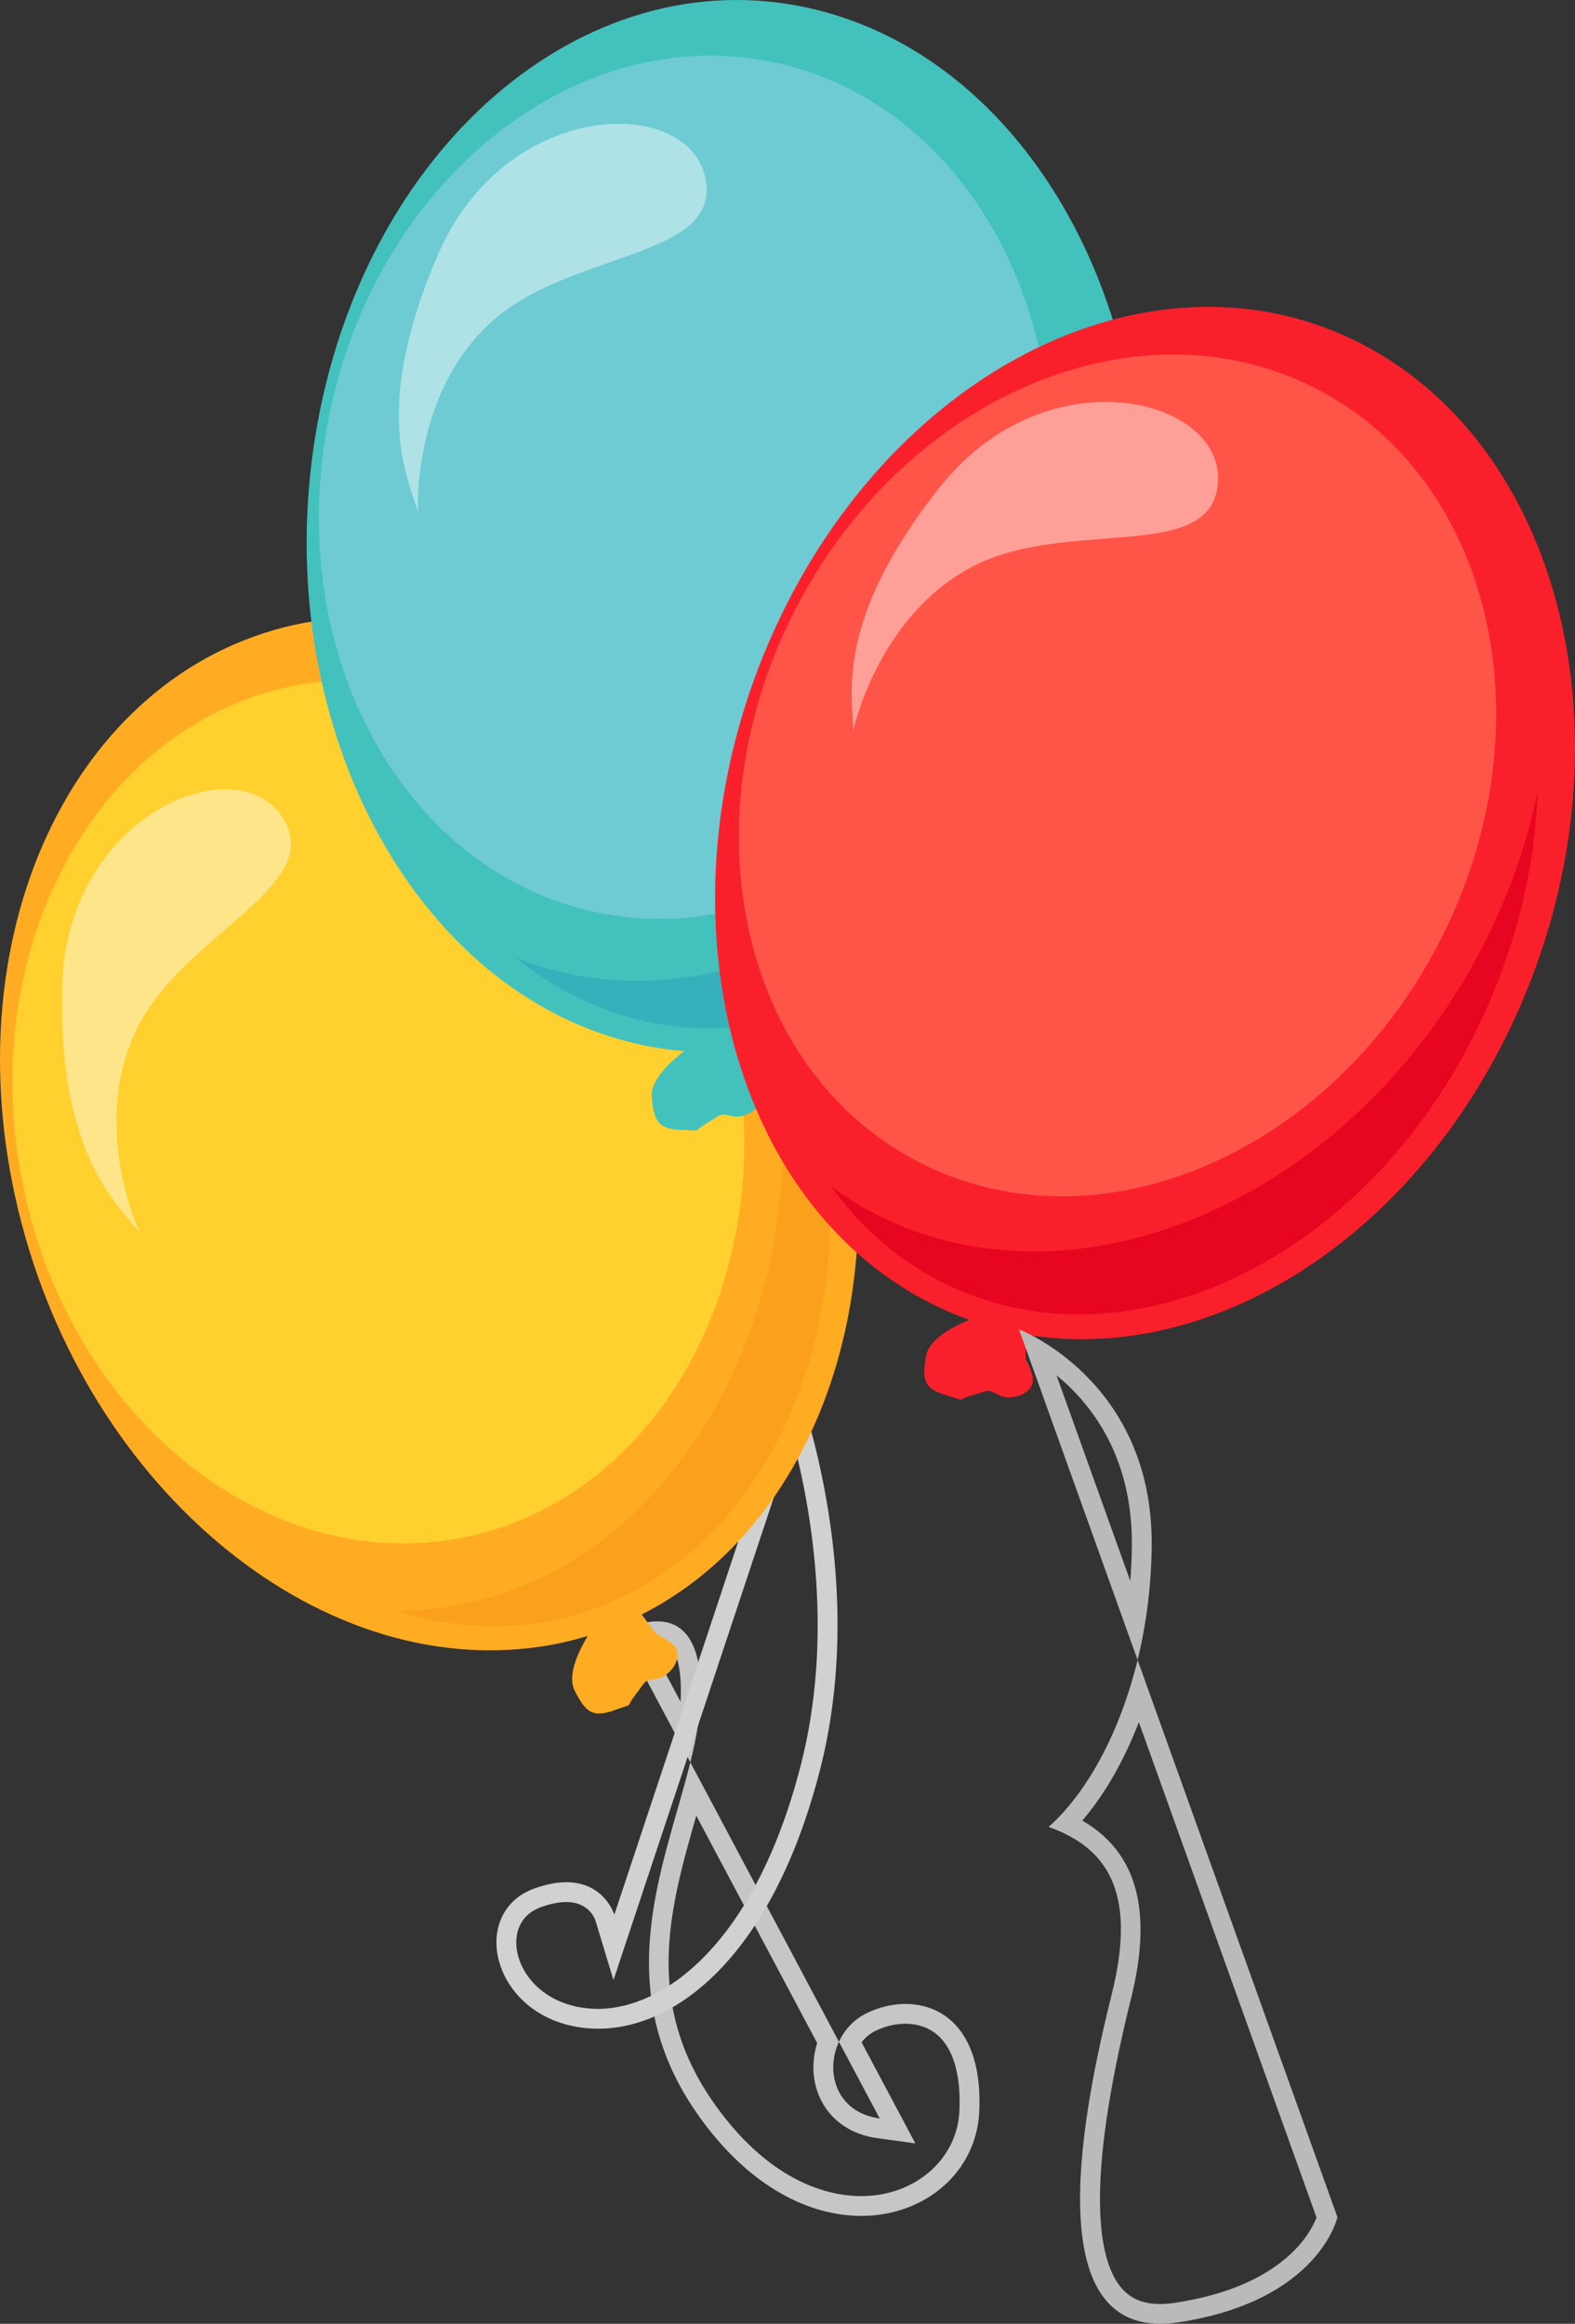 <?xml version="1.0" encoding="iso-8859-1"?>
<!-- Generator: Adobe Illustrator 19.0.0, SVG Export Plug-In . SVG Version: 6.00 Build 0)  -->
<svg version="1.1" id="Layer_1" xmlns="http://www.w3.org/2000/svg" xmlns:xlink="http://www.w3.org/1999/xlink" x="0px" y="0px"
	 viewBox="0 0 79.533 117.348" style="enable-background:new 0 0 79.533 117.348;" xml:space="preserve">
<rect x="0" y="0" width="79.533" height="117.348" fill="#333333" stroke="none"/>
<g id="&#x424;&#x438;&#x433;&#x443;&#x440;&#x430;_15">
	<g>
		<path style="fill:#C6C6C6;" d="M33.194,82.877c0.369,0,0.545,0.136,0.644,0.239c0.223,0.229,0.589,0.87,0.54,2.584
			c-0.002,0.079-0.006,0.158-0.01,0.239l-1.601-3.012C32.907,82.896,33.053,82.877,33.194,82.877 M35.16,91.69l6.106,11.484
			c-0.322,1.011-0.238,2.096,0.248,2.986c0.545,0.997,1.529,1.64,2.771,1.812l1.937,0.267l-0.918-1.727l-1.797-3.379
			c0.158-0.207,0.38-0.416,0.688-0.569c0.485-0.24,1.012-0.367,1.526-0.367c0.497,0,1.209,0.125,1.777,0.72
			c0.699,0.732,1.027,2.007,0.949,3.686c-0.114,2.449-2.246,4.297-4.958,4.297c-1.508,0-4.461-0.585-7.303-4.505
			C32.438,101.224,33.819,96.378,35.16,91.69 M33.194,81.877c-0.944,0-1.836,0.531-1.836,0.531l3.503,6.589
			c0.281-1.138,0.487-2.23,0.517-3.269C35.467,82.599,34.295,81.877,33.194,81.877L33.194,81.877z M34.861,88.997
			c-1.294,5.23-4.229,11.439,0.517,17.985c2.551,3.519,5.545,4.918,8.113,4.918c3.248,0,5.817-2.237,5.957-5.25
			c0.187-4.009-1.754-5.453-3.725-5.453c-0.682,0-1.367,0.173-1.97,0.471c-0.651,0.323-1.114,0.846-1.389,1.44l2.059,3.873
			c-2.178-0.3-2.775-2.33-2.059-3.873L34.861,88.997L34.861,88.997z"/>
	</g>
</g>
<g id="&#x424;&#x438;&#x433;&#x443;&#x440;&#x430;_14">
	<g>
		<path style="fill:#D1D1D1;" d="M40.042,72.706c0.938,3.561,2.057,9.952,0.397,16.427c-2.33,9.088-6.97,12.313-10.235,12.313
			c-0.338,0-0.674-0.032-1-0.095c-2.019-0.393-3.037-1.872-3.128-3.081c-0.033-0.445,0.023-1.528,1.262-1.969
			c0.468-0.167,0.892-0.251,1.261-0.251c1.095,0,1.418,0.785,1.467,0.927l0.913,3.016l0.993-2.99L40.042,72.706 M40.067,69.456
			l-9.045,27.231c0,0-0.496-1.637-2.424-1.637c-0.45,0-0.978,0.089-1.596,0.309c-3.266,1.162-2.261,6.143,2.01,6.974
			c0.388,0.075,0.786,0.114,1.191,0.114c4.059,0,8.843-3.856,11.204-13.065C44.003,79.253,40.067,69.456,40.067,69.456
			L40.067,69.456z"/>
	</g>
</g>
<g id="&#x42D;&#x43B;&#x43B;&#x438;&#x43F;&#x441;_6_&#x43A;&#x43E;&#x43F;&#x438;&#x44F;_3">
	<g>
		<path style="fill-rule:evenodd;clip-rule:evenodd;fill:#FFAC23;" d="M42.566,53.998C39.4,39.698,27.478,29.559,15.939,31.352
			C4.399,33.144-2.389,46.189,0.778,60.489c3.166,14.299,15.088,24.438,26.628,22.646c0.78-0.121,1.537-0.298,2.272-0.519
			c-0.406,0.669-1.06,1.953-0.664,2.746c0.555,1.109,0.911,1.398,2.007,1.003c1.096-0.395,0.508-0.065,1.075-0.793
			c0.566-0.729,0.36-0.68,1.075-0.793c0.715-0.114,1.478-1.229,0.743-1.791c-0.735-0.561-0.635-0.29-0.869-0.601
			c-0.127-0.169-0.41-0.546-0.643-0.856C40.806,77.274,45.243,66.085,42.566,53.998z"/>
	</g>
</g>
<g id="&#x42D;&#x43B;&#x43B;&#x438;&#x43F;&#x441;_6_&#x43A;&#x43E;&#x43F;&#x438;&#x44F;_3_9_">
	<g>
		<path style="fill-rule:evenodd;clip-rule:evenodd;fill:#FFD02E;" d="M37.125,52.769C34.861,40.874,24.959,32.74,15.009,34.601
			C5.058,36.462-1.173,47.613,1.091,59.508c2.264,11.895,12.165,20.029,22.116,18.168S39.388,64.663,37.125,52.769z"/>
	</g>
</g>
<g id="&#x42D;&#x43B;&#x43B;&#x438;&#x43F;&#x441;_6_&#x43A;&#x43E;&#x43F;&#x438;&#x44F;_3_7_">
	<g>
		<path style="fill-rule:evenodd;clip-rule:evenodd;fill:#FBA01C;" d="M40.78,53.088c-0.932-3.298-2.368-6.286-4.167-8.861
			c0.817,1.721,1.488,3.569,1.983,5.532c3.277,13.013-2.187,25.819-11.684,30.101c-2.267,1.023-4.607,1.497-6.924,1.486
			c3.529,1.112,7.233,1.066,10.695-0.371C39.528,77.309,44.273,65.449,40.78,53.088z"/>
	</g>
</g>
<g id="&#x424;&#x438;&#x433;&#x443;&#x440;&#x430;_12_&#x43A;&#x43E;&#x43F;&#x438;&#x44F;" style="opacity:0.439;">
	<g>
		<path style="fill-rule:evenodd;clip-rule:evenodd;fill:#FFFFFF;" d="M14.222,41.212c-2.4-3.528-10.867-0.01-11.084,8.597
			c-0.217,8.607,2.87,11.048,3.911,12.433c0,0-2.515-5.348-0.167-10.229C9.231,47.133,16.622,44.74,14.222,41.212z"/>
	</g>
</g>
<g id="&#x42D;&#x43B;&#x43B;&#x438;&#x43F;&#x441;_6_&#x43A;&#x43E;&#x43F;&#x438;&#x44F;_3_3_">
	<g>
		<path style="fill-rule:evenodd;clip-rule:evenodd;fill:#43C1BD;" d="M40.875,0.411c-11.392-2.557-22.558,7.083-24.94,21.531
			c-2.382,14.448,4.922,28.234,16.314,30.79c0.77,0.173,1.539,0.285,2.305,0.349c-0.626,0.473-1.713,1.427-1.639,2.31
			c0.103,1.233,0.326,1.632,1.491,1.666c1.165,0.034,0.497,0.126,1.294-0.344c0.798-0.47,0.587-0.5,1.294-0.344
			c0.707,0.156,1.832-0.602,1.357-1.392c-0.474-0.791-0.483-0.502-0.584-0.876c-0.055-0.203-0.178-0.658-0.279-1.031
			c9.397-0.88,17.687-9.655,19.7-21.868C59.571,16.753,52.267,2.968,40.875,0.411z"/>
	</g>
</g>
<g id="&#x42D;&#x43B;&#x43B;&#x438;&#x43F;&#x441;_6_&#x43A;&#x43E;&#x43F;&#x438;&#x44F;_3_4_">
	<g>
		<path style="fill-rule:evenodd;clip-rule:evenodd;fill:#6ECBD3;" d="M38.801,3.09c-9.941-1.912-19.884,6.172-22.21,18.055
			c-2.325,11.883,3.848,23.066,13.789,24.977s19.884-6.172,22.21-18.055C54.915,16.184,48.741,5.002,38.801,3.09z"/>
	</g>
</g>
<g id="&#x42D;&#x43B;&#x43B;&#x438;&#x43F;&#x441;_6_&#x43A;&#x43E;&#x43F;&#x438;&#x44F;_3_5_">
	<g>
		<path style="fill-rule:evenodd;clip-rule:evenodd;fill:#36B0BB;" d="M55.295,19.942c0.118,1.898,0.054,3.862-0.217,5.867
			c-1.8,13.293-11.647,23.195-22.068,23.7c-2.488,0.121-4.839-0.295-6.988-1.153c2.866,2.325,6.325,3.637,10.078,3.569
			c9.585-0.171,18.411-9.456,19.768-22.222C56.229,26.296,56.008,22.993,55.295,19.942z"/>
	</g>
</g>
<g id="&#x424;&#x438;&#x433;&#x443;&#x440;&#x430;_12_&#x43A;&#x43E;&#x43F;&#x438;&#x44F;_1_" style="opacity:0.439;">
	<g>
		<path style="fill-rule:evenodd;clip-rule:evenodd;fill:#FFFFFF;" d="M35.608,8.947c-0.917-4.157-10.096-3.985-13.503,3.934
			c-3.406,7.92-1.446,11.318-0.995,12.986c0,0-0.345-5.891,3.654-9.567C28.764,12.623,36.525,13.104,35.608,8.947z"/>
	</g>
</g>
<g id="&#x42D;&#x43B;&#x43B;&#x438;&#x43F;&#x441;_6_&#x43A;&#x43E;&#x43F;&#x438;&#x44F;_2">
	<g>
		<path style="fill-rule:evenodd;clip-rule:evenodd;fill:#FA202B;" d="M68.825,17.402c-10.335-5.395-23.639,1.048-29.716,14.391
			c-6.077,13.343-2.625,28.534,7.71,33.929c0.699,0.365,1.412,0.671,2.135,0.929c-0.729,0.296-2.027,0.939-2.187,1.81
			c-0.223,1.218-0.112,1.66,1.005,1.992s0.447,0.249,1.34,0c0.893-0.249,0.698-0.332,1.34,0s1.926-0.111,1.675-0.996
			c-0.251-0.885-0.335-0.609-0.335-0.996c0-0.21,0-0.681,0-1.068c9.306,1.564,19.606-4.783,24.743-16.062
			C82.611,37.987,79.16,22.797,68.825,17.402z"/>
	</g>
</g>
<g id="&#x42D;&#x43B;&#x43B;&#x438;&#x43F;&#x441;_6">
	<g>
		<path style="fill-rule:evenodd;clip-rule:evenodd;fill:#FF5548;" d="M66.121,19.457c-9.102-4.399-20.818,0.854-26.17,11.734
			c-5.352,10.88-2.312,23.267,6.79,27.666c9.102,4.399,20.818-0.854,26.17-11.734C78.263,36.243,75.223,23.856,66.121,19.457z"/>
	</g>
</g>
<g id="&#x42D;&#x43B;&#x43B;&#x438;&#x43F;&#x441;_6_&#x43A;&#x43E;&#x43F;&#x438;&#x44F;">
	<g>
		<path style="fill-rule:evenodd;clip-rule:evenodd;fill:#E8051F;" d="M75.905,45.58c-5.213,12.377-17.311,19.412-27.508,17.223
			c-2.435-0.522-4.597-1.528-6.448-2.909c2.16,2.982,5.159,5.138,8.8,6.035c9.302,2.297,20.254-4.404,24.901-16.386
			c1.239-3.197,1.889-6.444,1.997-9.574C77.266,41.833,76.691,43.713,75.905,45.58z"/>
	</g>
</g>
<g id="&#x424;&#x438;&#x433;&#x443;&#x440;&#x430;_12" style="opacity:0.439;">
	<g>
		<path style="fill-rule:evenodd;clip-rule:evenodd;fill:#FFFFFF;" d="M47.437,24.625c-5.36,6.775-4.355,10.56-4.355,12.287
			c0,0,1.206-5.778,6.03-8.302c4.824-2.524,12.194-0.066,12.395-4.317C61.708,20.042,52.797,17.851,47.437,24.625z"/>
	</g>
</g>
<g id="&#x424;&#x438;&#x433;&#x443;&#x440;&#x430;_13">
	<g>
		<path style="fill:#BABABA;" d="M53.35,69.449c1.743,1.425,3.852,4.091,3.806,8.632c-0.006,0.588-0.033,1.174-0.08,1.758
			L53.35,69.449 M57.509,86.968l8.972,25.015c-0.321,0.83-1.756,3.489-7.135,4.304c-0.266,0.04-0.521,0.061-0.756,0.061
			c-0.908,0-1.555-0.286-2.035-0.901c-1.057-1.353-1.818-4.972,0.562-14.534c1.102-4.428,0.297-7.38-2.462-8.975
			C55.778,90.626,56.756,88.918,57.509,86.968 M51.457,67.132l5.988,16.694c0.432-1.772,0.692-3.703,0.712-5.735
			C58.241,69.705,51.457,67.132,51.457,67.132L51.457,67.132z M57.445,83.826c-0.91,3.734-2.595,6.748-4.493,8.431
			c2.898,1.033,4.491,3.21,3.195,8.416c-1.52,6.105-3.574,16.676,2.444,16.676c0.284,0,0.586-0.023,0.906-0.072
			c7.119-1.079,8.04-5.313,8.04-5.313L57.445,83.826L57.445,83.826z M49.603,91.593c-1.444,0-2.178,0.58-2.178,1.139
			C47.425,92.173,48.159,91.593,49.603,91.593L49.603,91.593z M47.425,92.732c0.001,0.519,0.635,1.019,1.924,1.019
			C48.061,93.751,47.426,93.251,47.425,92.732L47.425,92.732z"/>
	</g>
</g>
<g>
</g>
<g>
</g>
<g>
</g>
<g>
</g>
<g>
</g>
<g>
</g>
<g>
</g>
<g>
</g>
<g>
</g>
<g>
</g>
<g>
</g>
<g>
</g>
<g>
</g>
<g>
</g>
<g>
</g>
</svg>
